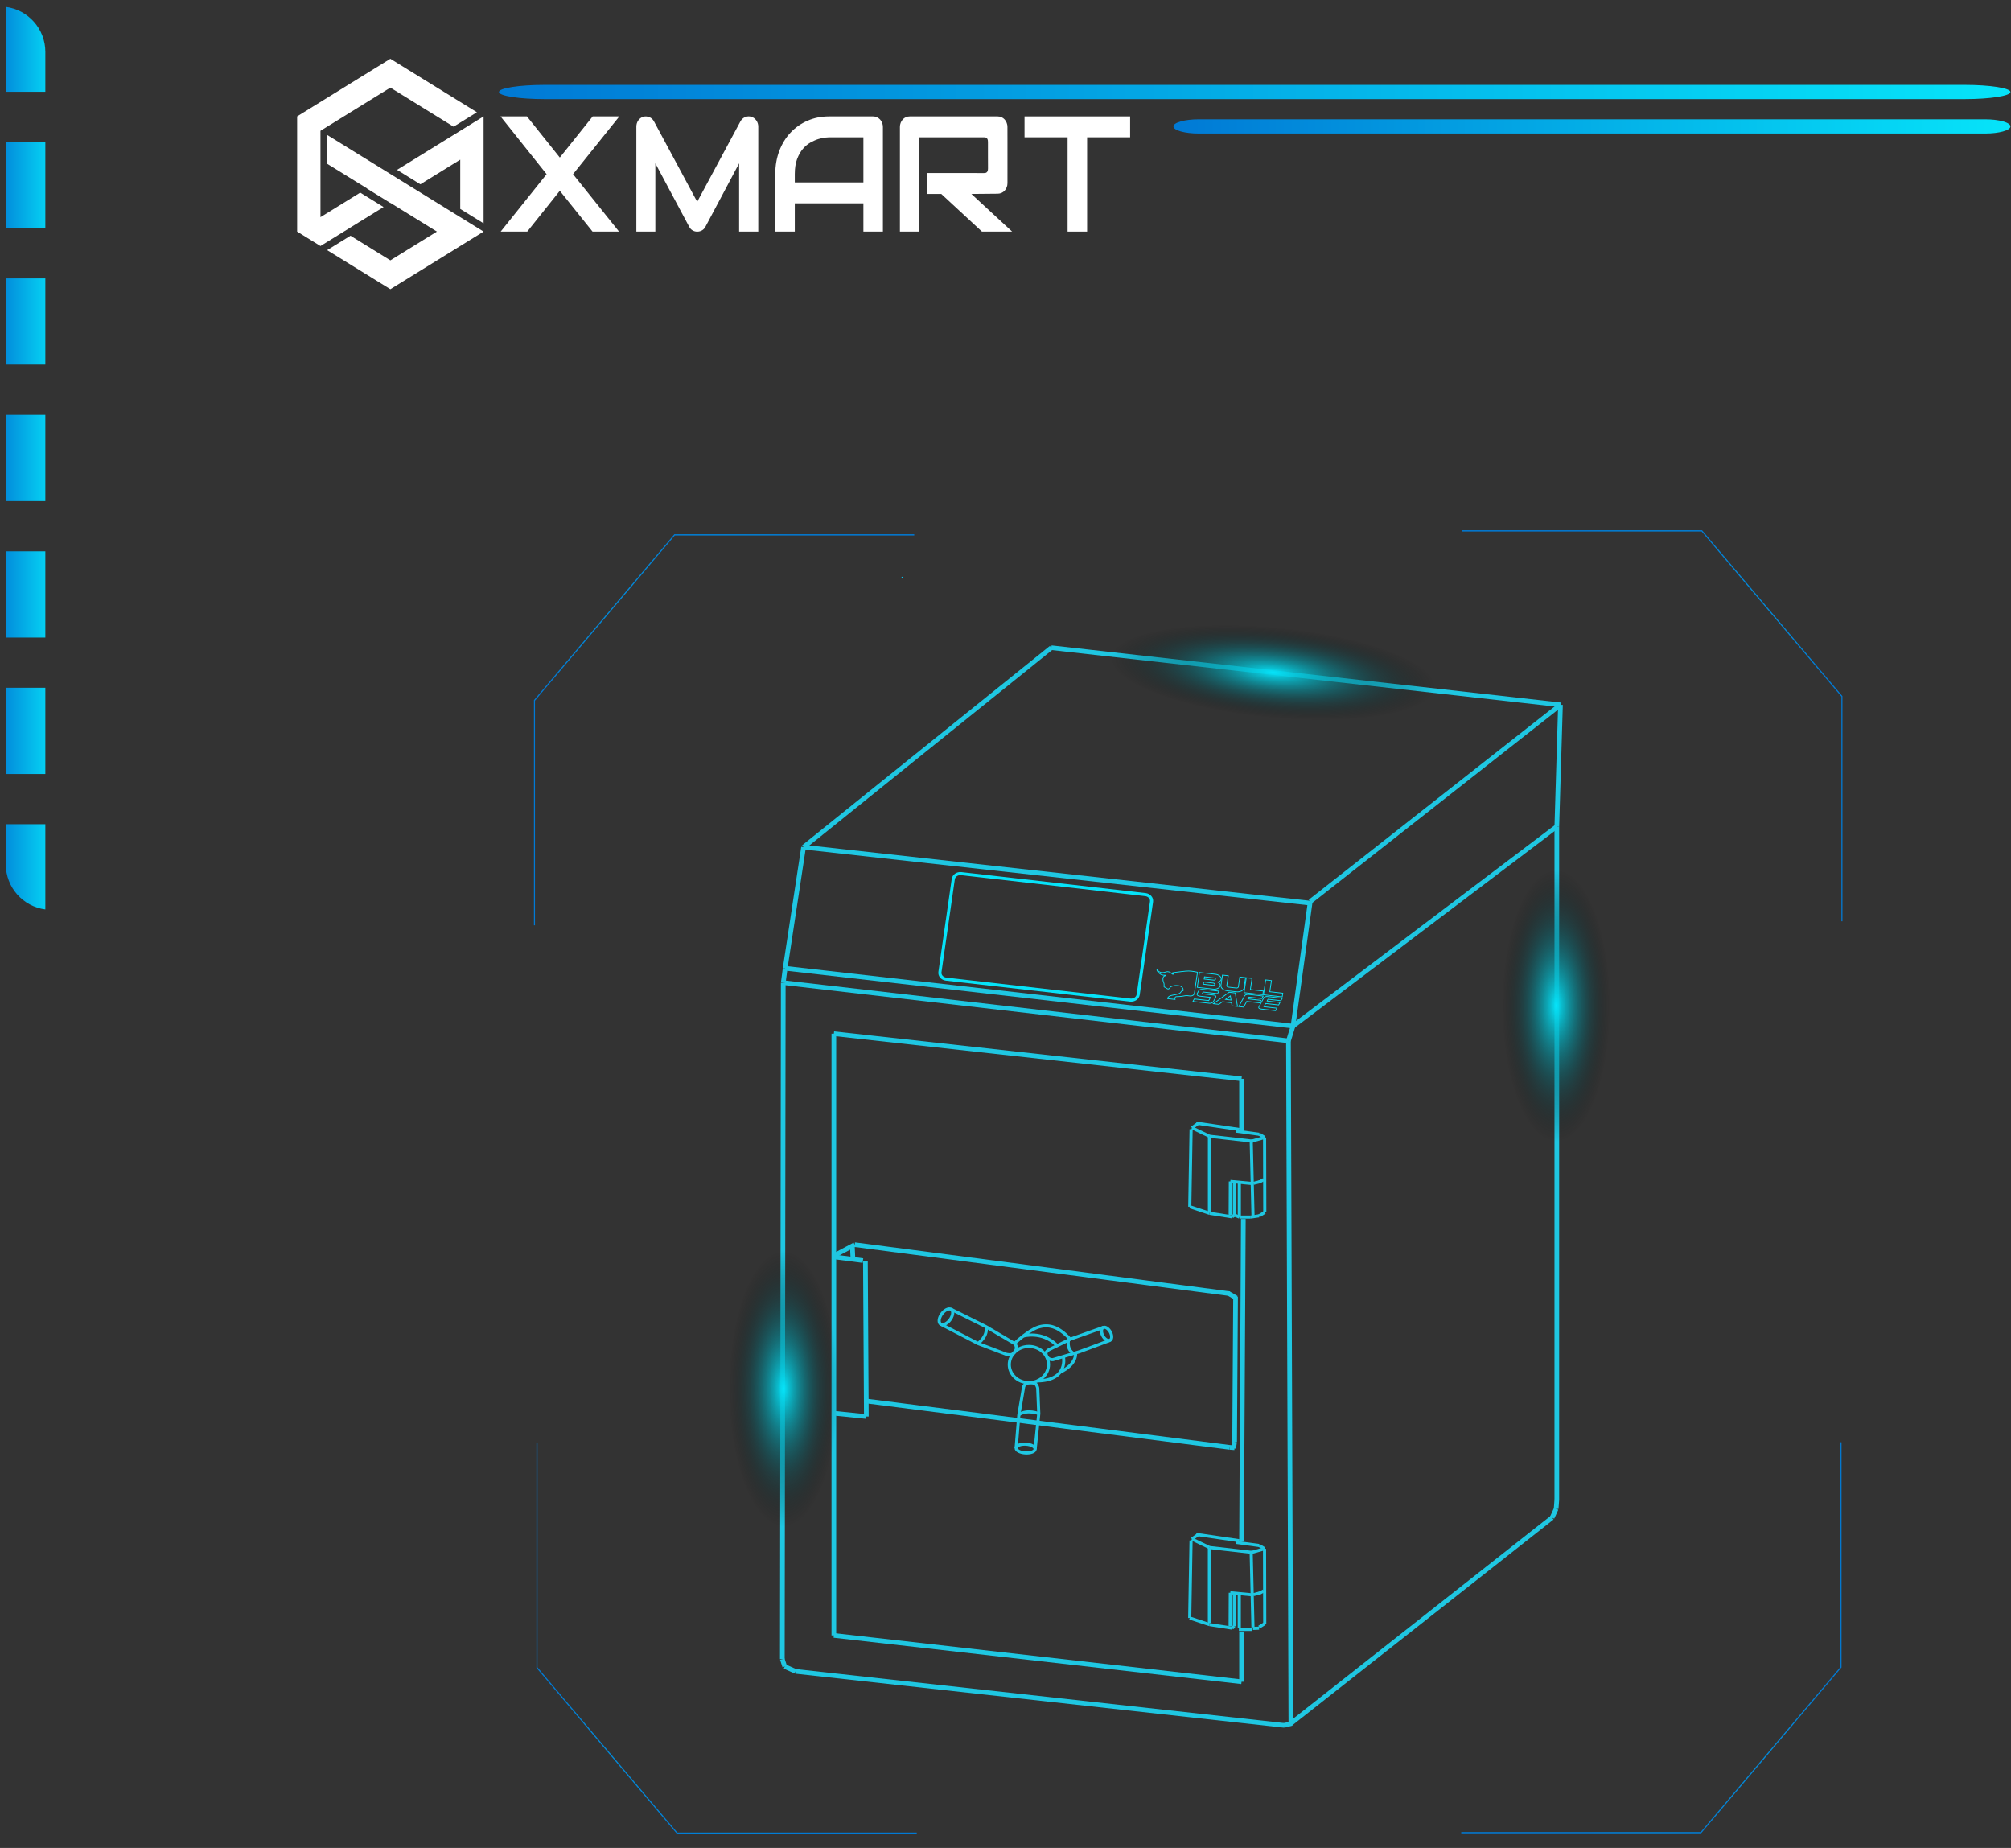 <?xml version="1.0" encoding="UTF-8" standalone="no"?>
<!-- Created with Inkscape (http://www.inkscape.org/) -->

<svg
   version="1.1"
   id="svg1049"
   width="1719.341"
   height="1579.687"
   viewBox="0 0 1719.341 1579.687"
   xmlns="http://www.w3.org/2000/svg"
   xmlns:svg="http://www.w3.org/2000/svg">
  <rect x="0" y="0" width="1719.341" height="1579.687" fill="#333333" stroke="none"/>
  <defs
     id="defs1053">
    <linearGradient
       x1="0"
       y1="0"
       x2="1"
       y2="0"
       gradientUnits="userSpaceOnUse"
       gradientTransform="matrix(-41.292,0,0,-41.292,201.437,1705.181)"
       spreadMethod="pad"
       id="linearGradient7941">
      <stop
         style="stop-opacity:1;stop-color:#06e3f9"
         offset="0"
         id="stop7933" />
      <stop
         style="stop-opacity:1;stop-color:#06e3f9"
         offset="0.007"
         id="stop7935" />
      <stop
         style="stop-opacity:1;stop-color:#017ad5"
         offset="0.995"
         id="stop7937" />
      <stop
         style="stop-opacity:1;stop-color:#017ad5"
         offset="1"
         id="stop7939" />
    </linearGradient>
    <linearGradient
       x1="0"
       y1="0"
       x2="1"
       y2="0"
       gradientUnits="userSpaceOnUse"
       gradientTransform="matrix(-41.292,0,0,-41.292,201.437,1618.113)"
       spreadMethod="pad"
       id="linearGradient7965">
      <stop
         style="stop-opacity:1;stop-color:#06e3f9"
         offset="0"
         id="stop7957" />
      <stop
         style="stop-opacity:1;stop-color:#06e3f9"
         offset="0.007"
         id="stop7959" />
      <stop
         style="stop-opacity:1;stop-color:#017ad5"
         offset="0.995"
         id="stop7961" />
      <stop
         style="stop-opacity:1;stop-color:#017ad5"
         offset="1"
         id="stop7963" />
    </linearGradient>
    <linearGradient
       x1="0"
       y1="0"
       x2="1"
       y2="0"
       gradientUnits="userSpaceOnUse"
       gradientTransform="matrix(-41.292,0,0,-41.292,201.437,1530.611)"
       spreadMethod="pad"
       id="linearGradient7989">
      <stop
         style="stop-opacity:1;stop-color:#06e3f9"
         offset="0"
         id="stop7981" />
      <stop
         style="stop-opacity:1;stop-color:#06e3f9"
         offset="0.007"
         id="stop7983" />
      <stop
         style="stop-opacity:1;stop-color:#017ad5"
         offset="0.995"
         id="stop7985" />
      <stop
         style="stop-opacity:1;stop-color:#017ad5"
         offset="1"
         id="stop7987" />
    </linearGradient>
    <linearGradient
       x1="0"
       y1="0"
       x2="1"
       y2="0"
       gradientUnits="userSpaceOnUse"
       gradientTransform="matrix(-41.292,0,0,-41.292,201.437,1443.111)"
       spreadMethod="pad"
       id="linearGradient8013">
      <stop
         style="stop-opacity:1;stop-color:#06e3f9"
         offset="0"
         id="stop8005" />
      <stop
         style="stop-opacity:1;stop-color:#06e3f9"
         offset="0.007"
         id="stop8007" />
      <stop
         style="stop-opacity:1;stop-color:#017ad5"
         offset="0.995"
         id="stop8009" />
      <stop
         style="stop-opacity:1;stop-color:#017ad5"
         offset="1"
         id="stop8011" />
    </linearGradient>
    <linearGradient
       x1="0"
       y1="0"
       x2="1"
       y2="0"
       gradientUnits="userSpaceOnUse"
       gradientTransform="matrix(-41.292,0,0,-41.292,201.437,1355.609)"
       spreadMethod="pad"
       id="linearGradient8037">
      <stop
         style="stop-opacity:1;stop-color:#06e3f9"
         offset="0"
         id="stop8029" />
      <stop
         style="stop-opacity:1;stop-color:#06e3f9"
         offset="0.007"
         id="stop8031" />
      <stop
         style="stop-opacity:1;stop-color:#017ad5"
         offset="0.995"
         id="stop8033" />
      <stop
         style="stop-opacity:1;stop-color:#017ad5"
         offset="1"
         id="stop8035" />
    </linearGradient>
    <linearGradient
       x1="0"
       y1="0"
       x2="1"
       y2="0"
       gradientUnits="userSpaceOnUse"
       gradientTransform="matrix(-41.292,0,0,-41.292,201.437,1268.108)"
       spreadMethod="pad"
       id="linearGradient8061">
      <stop
         style="stop-opacity:1;stop-color:#06e3f9"
         offset="0"
         id="stop8053" />
      <stop
         style="stop-opacity:1;stop-color:#06e3f9"
         offset="0.007"
         id="stop8055" />
      <stop
         style="stop-opacity:1;stop-color:#017ad5"
         offset="0.995"
         id="stop8057" />
      <stop
         style="stop-opacity:1;stop-color:#017ad5"
         offset="1"
         id="stop8059" />
    </linearGradient>
    <linearGradient
       x1="0"
       y1="0"
       x2="1"
       y2="0"
       gradientUnits="userSpaceOnUse"
       gradientTransform="matrix(-41.292,0,0,-41.292,201.437,1180.923)"
       spreadMethod="pad"
       id="linearGradient8085">
      <stop
         style="stop-opacity:1;stop-color:#06e3f9"
         offset="0"
         id="stop8077" />
      <stop
         style="stop-opacity:1;stop-color:#06e3f9"
         offset="0.007"
         id="stop8079" />
      <stop
         style="stop-opacity:1;stop-color:#017ad5"
         offset="0.995"
         id="stop8081" />
      <stop
         style="stop-opacity:1;stop-color:#017ad5"
         offset="1"
         id="stop8083" />
    </linearGradient>
    <linearGradient
       x1="0"
       y1="0"
       x2="1"
       y2="0"
       gradientUnits="userSpaceOnUse"
       gradientTransform="matrix(-536.844,0,0,536.844,1453.869,1655.743)"
       spreadMethod="pad"
       id="linearGradient8765">
      <stop
         style="stop-opacity:1;stop-color:#06e3f9"
         offset="0"
         id="stop8757" />
      <stop
         style="stop-opacity:1;stop-color:#06e3f9"
         offset="0.007"
         id="stop8759" />
      <stop
         style="stop-opacity:1;stop-color:#017ad5"
         offset="0.995"
         id="stop8761" />
      <stop
         style="stop-opacity:1;stop-color:#017ad5"
         offset="1"
         id="stop8763" />
    </linearGradient>
    <linearGradient
       x1="0"
       y1="0"
       x2="1"
       y2="0"
       gradientUnits="userSpaceOnUse"
       gradientTransform="matrix(-969.47,0,0,969.47,1453.869,1677.812)"
       spreadMethod="pad"
       id="linearGradient8829">
      <stop
         style="stop-opacity:1;stop-color:#06e3f9"
         offset="0"
         id="stop8821" />
      <stop
         style="stop-opacity:1;stop-color:#06e3f9"
         offset="0.007"
         id="stop8823" />
      <stop
         style="stop-opacity:1;stop-color:#017ad5"
         offset="0.995"
         id="stop8825" />
      <stop
         style="stop-opacity:1;stop-color:#017ad5"
         offset="1"
         id="stop8827" />
    </linearGradient>
    <clipPath
       clipPathUnits="userSpaceOnUse"
       id="clipPath1403-3">
      <path
         d="m 742.849,1366.876 -0.302,-0.152 0.448,-0.895 0.301,0.151 0.305,0.152 -0.445,0.896 z"
         id="path1401-8" />
    </clipPath>
    <radialGradient
       fx="0"
       fy="0"
       cx="0"
       cy="0"
       r="1"
       gradientUnits="userSpaceOnUse"
       gradientTransform="matrix(0.91,0,0,-0.91,743.073,1366.424)"
       spreadMethod="pad"
       id="radialGradient1417-0">
      <stop
         style="stop-opacity:1;stop-color:#06e3f9"
         offset="0"
         id="stop1409-0" />
      <stop
         style="stop-opacity:1;stop-color:#06e3f9"
         offset="0.007"
         id="stop1411-6" />
      <stop
         style="stop-opacity:1;stop-color:#017ad5"
         offset="0.995"
         id="stop1413-9" />
      <stop
         style="stop-opacity:1;stop-color:#017ad5"
         offset="1"
         id="stop1415-1" />
    </radialGradient>
    <clipPath
       clipPathUnits="userSpaceOnUse"
       id="clipPath7903-3">
      <path
         d="m 164.363,1736.38 c 18.146,0 32.858,-14.712 32.858,-32.857 v 0 -553.913 553.913 c 0,18.145 -14.712,32.857 -32.858,32.857 z m 0,-553.912 c 0,-18.148 14.711,-32.858 32.858,-32.858 v 0 c -18.147,0 -32.858,14.71 -32.858,32.858 z"
         id="path7901-6" />
    </clipPath>
    <radialGradient
       fx="0"
       fy="0"
       cx="0"
       cy="0"
       r="1"
       gradientUnits="userSpaceOnUse"
       gradientTransform="matrix(-208.153,0,0,-208.153,180.792,1442.995)"
       spreadMethod="pad"
       id="radialGradient7917-7">
      <stop
         style="stop-opacity:1;stop-color:#06e3f9"
         offset="0"
         id="stop7909-0" />
      <stop
         style="stop-opacity:1;stop-color:#06e3f9"
         offset="0.007"
         id="stop7911-8" />
      <stop
         style="stop-opacity:1;stop-color:#017ad5"
         offset="0.995"
         id="stop7913-6" />
      <stop
         style="stop-opacity:1;stop-color:#017ad5"
         offset="1"
         id="stop7915-9" />
    </radialGradient>
    <clipPath
       clipPathUnits="userSpaceOnUse"
       id="clipPath7927-6">
      <path
         d="m 168.11,1677.973 h 25.363 v 25.549 c 0,14.78 -11.074,27.023 -25.363,28.867 v 0 z"
         id="path7925-1" />
    </clipPath>
    <clipPath
       clipPathUnits="userSpaceOnUse"
       id="clipPath7951-9">
      <path
         d="m 168.11,1590.472 h 25.363 v 55.282 H 168.11 Z"
         id="path7949-7" />
    </clipPath>
    <clipPath
       clipPathUnits="userSpaceOnUse"
       id="clipPath7975-6">
      <path
         d="m 168.11,1502.969 h 25.363 v 55.283 H 168.11 Z"
         id="path7973-2" />
    </clipPath>
    <clipPath
       clipPathUnits="userSpaceOnUse"
       id="clipPath7999-0">
      <path
         d="m 168.11,1415.47 h 25.363 v 55.282 H 168.11 Z"
         id="path7997-7" />
    </clipPath>
    <clipPath
       clipPathUnits="userSpaceOnUse"
       id="clipPath8023-7">
      <path
         d="m 168.11,1327.968 h 25.363 v 55.282 H 168.11 Z"
         id="path8021-3" />
    </clipPath>
    <clipPath
       clipPathUnits="userSpaceOnUse"
       id="clipPath8047-1">
      <path
         d="m 168.11,1240.466 h 25.363 v 55.283 H 168.11 Z"
         id="path8045-4" />
    </clipPath>
    <clipPath
       clipPathUnits="userSpaceOnUse"
       id="clipPath8071-9">
      <path
         d="m 168.11,1208.246 v -25.778 c 0,-14.782 11.076,-27.025 25.363,-28.87 v 0 54.648 z"
         id="path8069-6" />
    </clipPath>
    <clipPath
       clipPathUnits="userSpaceOnUse"
       id="clipPath8751-6">
      <path
         d="m 933.253,1660.295 c -8.963,0 -16.229,-2.037 -16.229,-4.551 v 0 c 0,-2.517 7.266,-4.554 16.229,-4.554 v 0 h 504.386 c 8.966,0 16.23,2.037 16.23,4.554 v 0 c 0,2.514 -7.264,4.551 -16.23,4.551 v 0 z"
         id="path8749-1" />
    </clipPath>
    <clipPath
       clipPathUnits="userSpaceOnUse"
       id="clipPath8775-3">
      <path
         d="M 0,1920 H 3072 V 0 H 0 Z"
         id="path8773-4" />
    </clipPath>
    <clipPath
       clipPathUnits="userSpaceOnUse"
       id="clipPath8815-1">
      <path
         d="m 513.706,1682.364 c -16.186,0 -29.308,-2.037 -29.308,-4.552 v 0 c 0,-2.516 13.122,-4.553 29.308,-4.553 v 0 h 910.855 c 16.191,0 29.308,2.037 29.308,4.553 v 0 c 0,2.515 -13.117,4.552 -29.308,4.552 v 0 z"
         id="path8813-9" />
    </clipPath>
    <clipPath
       clipPathUnits="userSpaceOnUse"
       id="clipPath8839-1">
      <path
         d="M 508.464,811.641 V 667.24 l 90.061,-106.391 h 153.853 v 0.786 H 598.801 L 509.13,667.566 v 144.075 z"
         id="path8837-9" />
    </clipPath>
    <radialGradient
       fx="0"
       fy="0"
       cx="0"
       cy="0"
       r="1"
       gradientUnits="userSpaceOnUse"
       gradientTransform="matrix(114.481,0,0,135.241,630.421,686.245)"
       spreadMethod="pad"
       id="radialGradient8853-7">
      <stop
         style="stop-opacity:1;stop-color:#06e3f9"
         offset="0"
         id="stop8845-5" />
      <stop
         style="stop-opacity:1;stop-color:#06e3f9"
         offset="0.007"
         id="stop8847-0" />
      <stop
         style="stop-opacity:1;stop-color:#017ad5"
         offset="0.995"
         id="stop8849-0" />
      <stop
         style="stop-opacity:1;stop-color:#017ad5"
         offset="1"
         id="stop8851-9" />
    </radialGradient>
    <clipPath
       clipPathUnits="userSpaceOnUse"
       id="clipPath8893-2">
      <path
         d="M 0,1920 H 3072 V 0 H 0 Z"
         id="path8891-5" />
    </clipPath>
    <clipPath
       clipPathUnits="userSpaceOnUse"
       id="clipPath9341-2">
      <path
         d="m 1044.99,1395.8 h 233.05 V 800.027 h -233.05 z"
         id="path9339-8" />
    </clipPath>
    <clipPath
       clipPathUnits="userSpaceOnUse"
       id="clipPath9345-0">
      <path
         d="m 1044.989,1097.914 c 0,-164.519 52.169,-297.887 116.525,-297.887 v 0 c 64.205,0 116.282,132.738 116.523,296.731 v 0 2.311 c -0.241,163.993 -52.318,296.732 -116.523,296.732 v 0 c -64.356,0 -116.525,-133.368 -116.525,-297.887"
         id="path9343-9" />
    </clipPath>
    <radialGradient
       fx="0"
       fy="0"
       cx="0"
       cy="0"
       r="1"
       gradientUnits="userSpaceOnUse"
       gradientTransform="matrix(0,-297.876,116.528,0,1161.514,1097.914)"
       spreadMethod="pad"
       id="radialGradient9353-4">
      <stop
         style="stop-opacity:1;stop-color:#06e3f9"
         offset="0"
         id="stop9347-0" />
      <stop
         style="stop-color:#000000;stop-opacity:0;"
         offset="0.297"
         id="stop9349-7" />
      <stop
         style="stop-color:#000000;stop-opacity:0;"
         offset="1"
         id="stop9351-4" />
    </radialGradient>
    <clipPath
       clipPathUnits="userSpaceOnUse"
       id="clipPath9375-7">
      <path
         d="M 550.464,1147.39 H 783.513 V 551.615 H 550.464 Z"
         id="path9373-6" />
    </clipPath>
    <clipPath
       clipPathUnits="userSpaceOnUse"
       id="clipPath9379-0">
      <path
         d="m 550.464,849.502 c 0,-164.519 52.17,-297.887 116.525,-297.887 v 0 c 64.355,0 116.524,133.368 116.524,297.887 v 0 c 0,164.518 -52.169,297.886 -116.524,297.886 v 0 c -64.355,0 -116.525,-133.368 -116.525,-297.886"
         id="path9377-3" />
    </clipPath>
    <radialGradient
       fx="0"
       fy="0"
       cx="0"
       cy="0"
       r="1"
       gradientUnits="userSpaceOnUse"
       gradientTransform="matrix(0,-297.876,116.528,0,666.989,849.501)"
       spreadMethod="pad"
       id="radialGradient9387-0">
      <stop
         style="stop-opacity:1;stop-color:#06e3f9"
         offset="0"
         id="stop9381-4" />
      <stop
         style="stop-color:#000000;stop-opacity:0;"
         offset="0.301"
         id="stop9383-5" />
      <stop
         style="stop-color:#000000;stop-opacity:0;"
         offset="1"
         id="stop9385-7" />
    </radialGradient>
    <clipPath
       clipPathUnits="userSpaceOnUse"
       id="clipPath9409-4">
      <path
         d="m 590.61,1502.08 h 779.41 V 1125.8 H 590.61 Z"
         id="path9407-3" />
    </clipPath>
    <clipPath
       clipPathUnits="userSpaceOnUse"
       id="clipPath9413-1">
      <path
         d="m 873.853,1417.984 c -136.217,-0.161 -237.212,-26.57 -243.157,-68.897 v 0 c -0.174,-1.237 -0.265,-2.476 -0.275,-3.719 v 0 -0.444 c 0.419,-52.929 148.004,-109.972 336.143,-128.887 v 0 c 40.907,-4.113 80.454,-6.093 117.446,-6.146 v 0 h 3.041 c 136.071,0.197 236.941,26.599 242.881,68.896 v 0 c 0.169,1.208 0.26,2.415 0.273,3.628 v 0 0.629 c -0.584,52.904 -148.109,109.89 -336.142,128.794 v 0 c -41.013,4.123 -80.646,6.103 -117.719,6.146 v 0 z"
         id="path9411-3" />
    </clipPath>
    <radialGradient
       fx="0"
       fy="0"
       cx="0"
       cy="0"
       r="1"
       gradientUnits="userSpaceOnUse"
       gradientTransform="matrix(-349.605,35.148,-13.75,-97.904,980.314,1313.937)"
       spreadMethod="pad"
       id="radialGradient9421-4">
      <stop
         style="stop-opacity:1;stop-color:#06e3f9"
         offset="0"
         id="stop9415-6" />
      <stop
         style="stop-color:#000000;stop-opacity:0;"
         offset="0.297"
         id="stop9417-7" />
      <stop
         style="stop-color:#000000;stop-opacity:0;"
         offset="1"
         id="stop9419-4" />
    </radialGradient>
    <clipPath
       clipPathUnits="userSpaceOnUse"
       id="clipPath9443-6">
      <path
         d="m 1102.199,1396.79 v -0.787 h 153.577 l 89.671,-105.93 v -144.075 h 0.666 v 144.4 l -90.06,106.392 z"
         id="path9441-8" />
    </clipPath>
    <radialGradient
       fx="0"
       fy="0"
       cx="0"
       cy="0"
       r="1"
       gradientUnits="userSpaceOnUse"
       gradientTransform="matrix(-114.481,0,0,-135.241,1224.156,1271.394)"
       spreadMethod="pad"
       id="radialGradient9457-8">
      <stop
         style="stop-opacity:1;stop-color:#06e3f9"
         offset="0"
         id="stop9449-0" />
      <stop
         style="stop-opacity:1;stop-color:#06e3f9"
         offset="0.007"
         id="stop9451-4" />
      <stop
         style="stop-opacity:1;stop-color:#017ad5"
         offset="0.995"
         id="stop9453-5" />
      <stop
         style="stop-opacity:1;stop-color:#017ad5"
         offset="1"
         id="stop9455-6" />
    </radialGradient>
    <clipPath
       clipPathUnits="userSpaceOnUse"
       id="clipPath9467-1">
      <path
         d="m 596.912,1394.207 -90.061,-106.392 v -144.4 h 0.666 v 144.075 l 89.672,105.931 h 153.576 v 0.786 z"
         id="path9465-7" />
    </clipPath>
    <radialGradient
       fx="0"
       fy="0"
       cx="0"
       cy="0"
       r="1"
       gradientUnits="userSpaceOnUse"
       gradientTransform="matrix(114.481,0,0,-135.241,628.808,1268.811)"
       spreadMethod="pad"
       id="radialGradient9481-7">
      <stop
         style="stop-opacity:1;stop-color:#06e3f9"
         offset="0"
         id="stop9473-9" />
      <stop
         style="stop-opacity:1;stop-color:#06e3f9"
         offset="0.007"
         id="stop9475-1" />
      <stop
         style="stop-opacity:1;stop-color:#017ad5"
         offset="0.995"
         id="stop9477-5" />
      <stop
         style="stop-opacity:1;stop-color:#017ad5"
         offset="1"
         id="stop9479-5" />
    </radialGradient>
    <clipPath
       clipPathUnits="userSpaceOnUse"
       id="clipPath9491-4">
      <path
         d="M 1344.863,811.937 V 667.862 L 1255.192,561.93 h -153.577 v -0.785 h 153.854 l 90.06,106.391 v 144.401 z"
         id="path9489-4" />
    </clipPath>
    <radialGradient
       fx="0"
       fy="0"
       cx="0"
       cy="0"
       r="1"
       gradientUnits="userSpaceOnUse"
       gradientTransform="matrix(-114.481,0,0,135.241,1223.572,686.54)"
       spreadMethod="pad"
       id="radialGradient9505-3">
      <stop
         style="stop-opacity:1;stop-color:#06e3f9"
         offset="0"
         id="stop9497-0" />
      <stop
         style="stop-opacity:1;stop-color:#06e3f9"
         offset="0.007"
         id="stop9499-4" />
      <stop
         style="stop-opacity:1;stop-color:#017ad5"
         offset="0.995"
         id="stop9501-1" />
      <stop
         style="stop-opacity:1;stop-color:#017ad5"
         offset="1"
         id="stop9503-1" />
    </radialGradient>
  </defs>
  <g
     id="g1057"
     transform="matrix(1.333,0,0,-1.333,-162.432,2304.971)">
    <g
       id="g1397"
       transform="translate(-42.539,-7.652)">
      <g
         id="g1399"
         clip-path="url(#clipPath1403-3)">
        <g
           id="g1405">
          <g
             id="g1407">
            <path
               d="m 742.849,1366.876 -0.302,-0.152 0.448,-0.895 0.301,0.151 0.305,0.152 -0.445,0.896 z"
               style="fill:url(#radialGradient1417-0);stroke:none"
               id="path1419" />
          </g>
        </g>
      </g>
    </g>
    <g
       id="g7897"
       transform="translate(-42.539,-7.652)">
      <g
         id="g7899"
         clip-path="url(#clipPath7903-3)">
        <g
           id="g7905">
          <g
             id="g7907">
            <path
               d="m 164.363,1736.38 c 18.146,0 32.858,-14.712 32.858,-32.857 v 0 -553.913 553.913 c 0,18.145 -14.712,32.857 -32.858,32.857 z m 0,-553.912 c 0,-18.148 14.711,-32.858 32.858,-32.858 v 0 c -18.147,0 -32.858,14.71 -32.858,32.858 z"
               style="fill:url(#radialGradient7917-7);stroke:none"
               id="path7919" />
          </g>
        </g>
      </g>
    </g>
    <g
       id="g7921"
       transform="translate(-42.539,-7.652)">
      <g
         id="g7923"
         clip-path="url(#clipPath7927-6)">
        <g
           id="g7929">
          <g
             id="g7931">
            <path
               d="m 168.11,1677.973 h 25.363 v 25.549 c 0,14.78 -11.074,27.023 -25.363,28.867 v 0 z"
               style="fill:url(#linearGradient7941);stroke:none"
               id="path7943" />
          </g>
        </g>
      </g>
    </g>
    <g
       id="g7945"
       transform="translate(-42.539,-7.652)">
      <g
         id="g7947"
         clip-path="url(#clipPath7951-9)">
        <g
           id="g7953">
          <g
             id="g7955">
            <path
               d="m 168.11,1590.472 h 25.363 v 55.282 H 168.11 Z"
               style="fill:url(#linearGradient7965);stroke:none"
               id="path7967" />
          </g>
        </g>
      </g>
    </g>
    <g
       id="g7969"
       transform="translate(-42.539,-7.652)">
      <g
         id="g7971"
         clip-path="url(#clipPath7975-6)">
        <g
           id="g7977">
          <g
             id="g7979">
            <path
               d="m 168.11,1502.969 h 25.363 v 55.283 H 168.11 Z"
               style="fill:url(#linearGradient7989);stroke:none"
               id="path7991" />
          </g>
        </g>
      </g>
    </g>
    <g
       id="g7993"
       transform="translate(-42.539,-7.652)">
      <g
         id="g7995"
         clip-path="url(#clipPath7999-0)">
        <g
           id="g8001">
          <g
             id="g8003">
            <path
               d="m 168.11,1415.47 h 25.363 v 55.282 H 168.11 Z"
               style="fill:url(#linearGradient8013);stroke:none"
               id="path8015" />
          </g>
        </g>
      </g>
    </g>
    <g
       id="g8017"
       transform="translate(-42.539,-7.652)">
      <g
         id="g8019"
         clip-path="url(#clipPath8023-7)">
        <g
           id="g8025">
          <g
             id="g8027">
            <path
               d="m 168.11,1327.968 h 25.363 v 55.282 H 168.11 Z"
               style="fill:url(#linearGradient8037);stroke:none"
               id="path8039" />
          </g>
        </g>
      </g>
    </g>
    <g
       id="g8041"
       transform="translate(-42.539,-7.652)">
      <g
         id="g8043"
         clip-path="url(#clipPath8047-1)">
        <g
           id="g8049">
          <g
             id="g8051">
            <path
               d="m 168.11,1240.466 h 25.363 v 55.283 H 168.11 Z"
               style="fill:url(#linearGradient8061);stroke:none"
               id="path8063" />
          </g>
        </g>
      </g>
    </g>
    <g
       id="g8065"
       transform="translate(-42.539,-7.652)">
      <g
         id="g8067"
         clip-path="url(#clipPath8071-9)">
        <g
           id="g8073">
          <g
             id="g8075">
            <path
               d="m 168.11,1208.246 v -25.778 c 0,-14.782 11.076,-27.025 25.363,-28.87 v 0 54.648 z"
               style="fill:url(#linearGradient8085);stroke:none"
               id="path8087" />
          </g>
        </g>
      </g>
    </g>
    <g
       id="g8745"
       transform="translate(-42.539,-7.652)">
      <g
         id="g8747"
         clip-path="url(#clipPath8751-6)">
        <g
           id="g8753">
          <g
             id="g8755">
            <path
               d="m 933.253,1660.295 c -8.963,0 -16.229,-2.037 -16.229,-4.551 v 0 c 0,-2.517 7.266,-4.554 16.229,-4.554 v 0 h 504.386 c 8.966,0 16.23,2.037 16.23,4.554 v 0 c 0,2.514 -7.264,4.551 -16.23,4.551 v 0 z"
               style="fill:url(#linearGradient8765);stroke:none"
               id="path8767" />
          </g>
        </g>
      </g>
    </g>
    <g
       id="g8769"
       transform="translate(-42.539,-7.652)">
      <g
         id="g8771"
         clip-path="url(#clipPath8775-3)">
        <g
           id="g8777"
           transform="translate(523.452,1635.789)">
          <path
             d="m 0,0 21.087,26.373 h 17.09 L 8.475,-10.671 37.984,-47.504 H 20.994 L 0,-21.331 -20.89,-47.504 h -17.042 l 29.463,36.833 -29.56,37.044 h 16.946 z"
             style="fill:#ffffff;fill-opacity:1;fill-rule:nonzero;stroke:none"
             id="path8779" />
        </g>
        <g
           id="g8781"
           transform="translate(650.731,1588.292)">
          <path
             d="M 0,0 H -12.277 V 43.778 L -33.872,3.122 c -0.533,-1.032 -1.273,-1.815 -2.227,-2.351 -0.95,-0.536 -1.978,-0.806 -3.066,-0.806 -1.063,0 -2.055,0.27 -2.976,0.806 -0.92,0.536 -1.65,1.319 -2.176,2.351 L -66.011,43.778 V 0 h -12.183 v 67.301 c 0,1.499 0.413,2.835 1.242,4.012 0.829,1.164 1.914,1.95 3.257,2.349 0.653,0.167 1.312,0.228 1.968,0.174 0.657,-0.046 1.286,-0.198 1.897,-0.445 0.61,-0.253 1.163,-0.608 1.666,-1.056 0.499,-0.453 0.92,-0.993 1.266,-1.631 l 27.733,-51.59 27.735,51.59 c 0.718,1.274 1.708,2.175 2.978,2.705 1.264,0.538 2.581,0.624 3.954,0.253 1.311,-0.399 2.39,-1.185 3.235,-2.349 C -0.418,70.136 0,68.8 0,67.301 Z"
             style="fill:#ffffff;fill-opacity:1;fill-rule:nonzero;stroke:none"
             id="path8783" />
        </g>
        <g
           id="g8785"
           transform="translate(674.16,1619.819)">
          <path
             d="M 0,0 H 44 V 28.951 H 21.998 c -0.385,0 -1.2,-0.061 -2.435,-0.18 C 18.332,28.649 16.901,28.344 15.282,27.869 13.66,27.386 11.955,26.646 10.155,25.652 8.356,24.659 6.705,23.282 5.199,21.533 3.689,19.784 2.44,17.589 1.468,14.96 0.485,12.336 0,9.151 0,5.41 Z M 56.515,-31.533 H 44 v 18.137 H 0 V -31.533 H -12.518 V 5.41 c 0,5.387 0.866,10.351 2.596,14.886 1.733,4.528 4.141,8.426 7.222,11.694 3.083,3.26 6.722,5.803 10.929,7.624 4.205,1.82 8.791,2.729 13.769,2.729 h 28.21 c 0.864,0 1.685,-0.171 2.455,-0.517 0.764,-0.346 1.444,-0.826 2.022,-1.443 0.578,-0.612 1.026,-1.336 1.348,-2.165 0.32,-0.82 0.482,-1.696 0.482,-2.625 z"
             style="fill:#ffffff;fill-opacity:1;fill-rule:nonzero;stroke:none"
             id="path8787" />
        </g>
        <g
           id="g8789"
           transform="translate(795.435,1625.827)">
          <path
             d="M 0,0 C 0.258,0 0.542,0.015 0.843,0.056 1.149,0.084 1.438,0.199 1.711,0.387 1.984,0.582 2.208,0.868 2.383,1.265 2.561,1.657 2.648,2.23 2.648,2.992 l -0.031,8.514 v 8.446 c 0,0.761 -0.087,1.328 -0.263,1.725 -0.178,0.397 -0.4,0.685 -0.675,0.877 -0.272,0.189 -0.561,0.303 -0.866,0.33 -0.3,0.043 -0.586,0.06 -0.842,0.06 h -41.305 v -60.486 h -12.517 v 67.127 c 0,0.929 0.16,1.806 0.484,2.625 0.32,0.829 0.757,1.552 1.322,2.166 0.56,0.615 1.227,1.096 1.996,1.443 0.772,0.345 1.609,0.515 2.51,0.515 h 47.51 8.833 c 0.901,0 1.738,-0.17 2.507,-0.515 0.77,-0.347 1.438,-0.828 1.997,-1.443 0.564,-0.614 1.003,-1.337 1.322,-2.166 0.324,-0.819 0.485,-1.696 0.485,-2.625 l 0.021,-9.527 V 11.506 L 15.133,-6.473 c 0,-0.926 -0.155,-1.804 -0.482,-2.621 -0.318,-0.832 -0.758,-1.554 -1.321,-2.167 -0.56,-0.616 -1.226,-1.097 -1.998,-1.447 -0.769,-0.34 -1.606,-0.513 -2.507,-0.513 l -16.844,-0.158 26.14,-24.163 H -1.234 l -26.088,24.163 h -9.007 V 0.016 h 28.31 z"
             style="fill:#ffffff;fill-opacity:1;fill-rule:nonzero;stroke:none"
             id="path8791" />
        </g>
        <g
           id="g8793"
           transform="translate(889.24,1648.771)">
          <path
             d="M 0,0 H -27.587 V -60.486 H -40.103 V 0 H -67.732 V 13.391 H 0 Z"
             style="fill:#ffffff;fill-opacity:1;fill-rule:nonzero;stroke:none"
             id="path8795" />
        </g>
        <g
           id="g8797"
           transform="translate(474.563,1662.179)">
          <path
             d="m 0,0 -36.929,-22.813 -18.592,-11.486 14.974,-9.254 25.57,15.8 V -59.351 L 0,-68.6 v 50.099 z"
             style="fill:#ffffff;fill-opacity:1;fill-rule:nonzero;stroke:none"
             id="path8799" />
        </g>
        <g
           id="g8801"
           transform="translate(414.764,1699.123)">
          <path
             d="m 0,0 -55.52,-34.3 -4.28,-2.645 v -18.501 -0.106 -5.285 -49.994 l 14.974,-9.252 v -0.003 l 14.976,9.255 25.487,15.746 -14.974,9.251 -25.489,-15.749 v 31.494 5.286 0.105 18.504 l 4.279,2.644 L 0,-18.501 40.543,-43.55 55.519,-34.3 Z"
             style="fill:#ffffff;fill-opacity:1;fill-rule:nonzero;stroke:none"
             id="path8803" />
        </g>
        <g
           id="g8805"
           transform="translate(459.588,1597.541)">
          <path
             d="m 0,0 v 0 l -23.796,14.705 -1.778,1.096 -4.276,2.638 -14.975,9.255 -40.546,25.05 V 34.24 l 25.574,-15.795 -0.085,-0.055 14.971,-9.251 0.086,0.055 V 9.191 L -40.548,6.55 -14.974,-9.249 -44.825,-27.69 -70.397,-11.893 -85.371,-21.144 -44.825,-46.197 0,-18.501 14.975,-9.249 Z"
             style="fill:#ffffff;fill-opacity:1;fill-rule:nonzero;stroke:none"
             id="path8807" />
        </g>
      </g>
    </g>
    <g
       id="g8809"
       transform="translate(-42.539,-7.652)">
      <g
         id="g8811"
         clip-path="url(#clipPath8815-1)">
        <g
           id="g8817">
          <g
             id="g8819">
            <path
               d="m 513.706,1682.364 c -16.186,0 -29.308,-2.037 -29.308,-4.552 v 0 c 0,-2.516 13.122,-4.553 29.308,-4.553 v 0 h 910.855 c 16.191,0 29.308,2.037 29.308,4.553 v 0 c 0,2.515 -13.117,4.552 -29.308,4.552 v 0 z"
               style="fill:url(#linearGradient8829);stroke:none"
               id="path8831" />
          </g>
        </g>
      </g>
    </g>
    <g
       id="g8833"
       transform="translate(-42.539,-7.652)">
      <g
         id="g8835"
         clip-path="url(#clipPath8839-1)">
        <g
           id="g8841">
          <g
             id="g8843">
            <path
               d="M 508.464,811.641 V 667.24 l 90.061,-106.391 h 153.853 v 0.786 H 598.801 L 509.13,667.566 v 144.075 z"
               style="fill:url(#radialGradient8853-7);stroke:none"
               id="path8855" />
          </g>
        </g>
      </g>
    </g>
    <g
       id="g8887"
       transform="matrix(1.002,0,0,0.989,-43.879,-1.611)">
      <g
         id="g8889"
         clip-path="url(#clipPath8893-2)">
        <g
           id="g8895"
           transform="translate(667.91,1112.748)">
          <path
             d="M 0,0 322.246,-37.639"
             style="fill:none;stroke:#1fc7e2;stroke-width:3;stroke-linecap:butt;stroke-linejoin:miter;stroke-miterlimit:10;stroke-dasharray:none;stroke-opacity:1"
             id="path8897" />
        </g>
        <g
           id="g8899"
           transform="translate(667.982,1122.175)">
          <path
             d="M 0,0 325.087,-37.511"
             style="fill:none;stroke:#1fc7e2;stroke-width:3;stroke-linecap:butt;stroke-linejoin:miter;stroke-miterlimit:10;stroke-dasharray:none;stroke-opacity:1"
             id="path8901" />
        </g>
        <g
           id="g8903"
           transform="translate(679.769,1200.717)">
          <path
             d="M 0,0 -11.787,-78.542"
             style="fill:none;stroke:#1fc7e2;stroke-width:3;stroke-linecap:butt;stroke-linejoin:miter;stroke-miterlimit:10;stroke-dasharray:none;stroke-opacity:1"
             id="path8905" />
        </g>
        <g
           id="g8907"
           transform="translate(1003.644,1164.464)">
          <path
             d="M 0,0 -323.875,36.252"
             style="fill:none;stroke:#1fc7e2;stroke-width:3;stroke-linecap:butt;stroke-linejoin:miter;stroke-miterlimit:10;stroke-dasharray:none;stroke-opacity:1"
             id="path8909" />
        </g>
        <g
           id="g8911"
           transform="translate(993.069,1084.665)">
          <path
             d="M 0,0 11.025,80.789"
             style="fill:none;stroke:#1fc7e2;stroke-width:3;stroke-linecap:butt;stroke-linejoin:miter;stroke-miterlimit:10;stroke-dasharray:none;stroke-opacity:1"
             id="path8913" />
        </g>
        <g
           id="g8915"
           transform="translate(1004.095,1165.454)">
          <path
             d="M 0,0 160.175,127.555"
             style="fill:none;stroke:#1fc7e2;stroke-width:3;stroke-linecap:butt;stroke-linejoin:miter;stroke-miterlimit:10;stroke-dasharray:none;stroke-opacity:1"
             id="path8917" />
        </g>
        <g
           id="g8919"
           transform="translate(993.069,1084.665)">
          <path
             d="M 0,0 168.866,129.439"
             style="fill:none;stroke:#1fc7e2;stroke-width:3;stroke-linecap:butt;stroke-linejoin:miter;stroke-miterlimit:10;stroke-dasharray:none;stroke-opacity:1"
             id="path8921" />
        </g>
        <g
           id="g8923"
           transform="translate(1164.27,1293.008)">
          <path
             d="M 0,0 -2.334,-78.904"
             style="fill:none;stroke:#1fc7e2;stroke-width:3;stroke-linecap:butt;stroke-linejoin:miter;stroke-miterlimit:10;stroke-dasharray:none;stroke-opacity:1"
             id="path8925" />
        </g>
        <g
           id="g8927"
           transform="translate(838.368,1330.042)">
          <path
             d="M 0,0 325.902,-37.033"
             style="fill:none;stroke:#1fc7e2;stroke-width:3;stroke-linecap:butt;stroke-linejoin:miter;stroke-miterlimit:10;stroke-dasharray:none;stroke-opacity:1"
             id="path8929" />
        </g>
        <g
           id="g8931"
           transform="translate(679.769,1200.717)">
          <path
             d="M 0,0 158.599,129.325"
             style="fill:none;stroke:#1fc7e2;stroke-width:3;stroke-linecap:butt;stroke-linejoin:miter;stroke-miterlimit:10;stroke-dasharray:none;stroke-opacity:1"
             id="path8933" />
        </g>
        <g
           id="g8935"
           transform="translate(666.766,1112.748)">
          <path
             d="M 0,0 -0.596,-438.557"
             style="fill:none;stroke:#1fc7e2;stroke-width:3;stroke-linecap:butt;stroke-linejoin:miter;stroke-miterlimit:10;stroke-dasharray:none;stroke-opacity:1"
             id="path8937" />
        </g>
        <g
           id="g8939"
           transform="translate(990.156,1075.109)">
          <path
             d="M 0,0 1.542,-442.608"
             style="fill:none;stroke:#1fc7e2;stroke-width:3;stroke-linecap:butt;stroke-linejoin:miter;stroke-miterlimit:10;stroke-dasharray:none;stroke-opacity:1"
             id="path8941" />
        </g>
        <g
           id="g8943"
           transform="translate(1161.936,1214.104)">
          <path
             d="M 0,0 -0.005,-436.504"
             style="fill:none;stroke:#1fc7e2;stroke-width:3;stroke-linecap:butt;stroke-linejoin:miter;stroke-miterlimit:10;stroke-dasharray:none;stroke-opacity:1"
             id="path8945" />
        </g>
        <g
           id="g8947"
           transform="translate(699.155,1079.748)">
          <path
             d="M 0,0 260.967,-29.263"
             style="fill:none;stroke:#1fc7e2;stroke-width:3;stroke-linecap:butt;stroke-linejoin:miter;stroke-miterlimit:10;stroke-dasharray:none;stroke-opacity:1"
             id="path8949" />
        </g>
        <g
           id="g8951"
           transform="translate(699.155,689.585)">
          <path
             d="M 0,0 260.967,-30.042"
             style="fill:none;stroke:#1fc7e2;stroke-width:3;stroke-linecap:butt;stroke-linejoin:miter;stroke-miterlimit:10;stroke-dasharray:none;stroke-opacity:1"
             id="path8953" />
        </g>
        <g
           id="g8955"
           transform="translate(699.155,1079.748)">
          <path
             d="M 0,0 V -390.164"
             style="fill:none;stroke:#1fc7e2;stroke-width:3;stroke-linecap:butt;stroke-linejoin:miter;stroke-miterlimit:10;stroke-dasharray:none;stroke-opacity:1"
             id="path8957" />
        </g>
        <g
           id="g8959"
           transform="translate(960.122,1016.58)">
          <path
             d="M 0,0 V 33.906"
             style="fill:none;stroke:#1fc7e2;stroke-width:3;stroke-linecap:butt;stroke-linejoin:miter;stroke-miterlimit:10;stroke-dasharray:none;stroke-opacity:1"
             id="path8961" />
        </g>
        <g
           id="g8963"
           transform="translate(961.267,959.613)">
          <path
             d="M 0,0 -1.146,-209.041"
             style="fill:none;stroke:#1fc7e2;stroke-width:3;stroke-linecap:butt;stroke-linejoin:miter;stroke-miterlimit:10;stroke-dasharray:none;stroke-opacity:1"
             id="path8965" />
        </g>
        <g
           id="g8967"
           transform="translate(960.122,659.543)">
          <path
             d="M 0,0 V 32.591"
             style="fill:none;stroke:#1fc7e2;stroke-width:3;stroke-linecap:butt;stroke-linejoin:miter;stroke-miterlimit:10;stroke-dasharray:none;stroke-opacity:1"
             id="path8969" />
        </g>
        <g
           id="g8971"
           transform="translate(667.982,1122.175)">
          <path
             d="M 0,0 -1.216,-9.427"
             style="fill:none;stroke:#1fc7e2;stroke-width:3;stroke-linecap:butt;stroke-linejoin:miter;stroke-miterlimit:10;stroke-dasharray:none;stroke-opacity:1"
             id="path8973" />
        </g>
        <g
           id="g8975"
           transform="translate(1158.912,765.913)">
          <path
             d="M 0,0 -167.214,-133.412"
             style="fill:none;stroke:#1fc7e2;stroke-width:3;stroke-linecap:butt;stroke-linejoin:miter;stroke-miterlimit:10;stroke-dasharray:none;stroke-opacity:1"
             id="path8977" />
        </g>
        <g
           id="g8979"
           transform="translate(674.631,666.275)">
          <path
             d="M 0,0 312.824,-35.016"
             style="fill:none;stroke:#1fc7e2;stroke-width:3;stroke-linecap:butt;stroke-linejoin:miter;stroke-miterlimit:10;stroke-dasharray:none;stroke-opacity:1"
             id="path8981" />
        </g>
        <g
           id="g8983"
           transform="translate(992.396,632.568)">
          <path
             d="M 0,0 -5.282,-1.408"
             style="fill:none;stroke:#1fc7e2;stroke-width:3;stroke-linecap:butt;stroke-linejoin:miter;stroke-miterlimit:10;stroke-dasharray:none;stroke-opacity:1"
             id="path8985" />
        </g>
        <g
           id="g8987"
           transform="translate(928.379,1018.726)">
          <path
             d="M 0,0 11.195,-5.462"
             style="fill:none;stroke:#1fc7e2;stroke-width:2;stroke-linecap:butt;stroke-linejoin:miter;stroke-miterlimit:10;stroke-dasharray:none;stroke-opacity:1"
             id="path8989" />
        </g>
        <g
           id="g8991"
           transform="translate(939.574,964.361)">
          <path
             d="M 0,0 V 48.903"
             style="fill:none;stroke:#1fc7e2;stroke-width:2;stroke-linecap:butt;stroke-linejoin:miter;stroke-miterlimit:10;stroke-dasharray:none;stroke-opacity:1"
             id="path8993" />
        </g>
        <g
           id="g8995"
           transform="translate(926.976,967.552)">
          <path
             d="M 0,0 12.598,-4.239"
             style="fill:none;stroke:#1fc7e2;stroke-width:2;stroke-linecap:butt;stroke-linejoin:miter;stroke-miterlimit:10;stroke-dasharray:none;stroke-opacity:1"
             id="path8997" />
        </g>
        <g
           id="g8999"
           transform="translate(927.831,1017.816)">
          <path
             d="M 0,0 -0.854,-50.265"
             style="fill:none;stroke:#1fc7e2;stroke-width:2;stroke-linecap:butt;stroke-linejoin:miter;stroke-miterlimit:10;stroke-dasharray:none;stroke-opacity:1"
             id="path9001" />
        </g>
        <g
           id="g9003"
           transform="translate(939.574,1013.264)">
          <path
             d="M 0,0 27.897,-3.226"
             style="fill:none;stroke:#1fc7e2;stroke-width:2;stroke-linecap:butt;stroke-linejoin:miter;stroke-miterlimit:10;stroke-dasharray:none;stroke-opacity:1"
             id="path9005" />
        </g>
        <g
           id="g9007"
           transform="translate(939.574,963.312)">
          <path
             d="M 0,0 14.549,-2.321"
             style="fill:none;stroke:#1fc7e2;stroke-width:2;stroke-linecap:butt;stroke-linejoin:miter;stroke-miterlimit:10;stroke-dasharray:none;stroke-opacity:1"
             id="path9009" />
        </g>
        <g
           id="g9011"
           transform="translate(966.326,1009.99)">
          <path
             d="M 0,0 1.145,-48.496"
             style="fill:none;stroke:#1fc7e2;stroke-width:2;stroke-linecap:butt;stroke-linejoin:miter;stroke-miterlimit:10;stroke-dasharray:none;stroke-opacity:1"
             id="path9013" />
        </g>
        <g
           id="g9015"
           transform="translate(974.868,1012.461)">
          <path
             d="M 0,0 0.131,-48.536"
             style="fill:none;stroke:#1fc7e2;stroke-width:2;stroke-linecap:butt;stroke-linejoin:miter;stroke-miterlimit:10;stroke-dasharray:none;stroke-opacity:1"
             id="path9017" />
        </g>
        <g
           id="g9019"
           transform="translate(958.716,1017.667)">
          <path
             d="M 0,0 -27.5,4.085"
             style="fill:none;stroke:#1fc7e2;stroke-width:2;stroke-linecap:butt;stroke-linejoin:miter;stroke-miterlimit:10;stroke-dasharray:none;stroke-opacity:1"
             id="path9021" />
        </g>
        <g
           id="g9023"
           transform="translate(966.326,1009.99)">
          <path
             d="M 0,0 8.542,2.471"
             style="fill:none;stroke:#1fc7e2;stroke-width:2;stroke-linecap:butt;stroke-linejoin:miter;stroke-miterlimit:10;stroke-dasharray:none;stroke-opacity:1"
             id="path9025" />
        </g>
        <g
           id="g9027"
           transform="translate(928.379,1018.726)">
          <path
             d="M 0,0 3.944,2.861"
             style="fill:none;stroke:#1fc7e2;stroke-width:2;stroke-linecap:butt;stroke-linejoin:miter;stroke-miterlimit:10;stroke-dasharray:none;stroke-opacity:1"
             id="path9029" />
        </g>
        <g
           id="g9031"
           transform="translate(956.627,1016.598)">
          <path
             d="M 0,0 14.851,-2.048"
             style="fill:none;stroke:#1fc7e2;stroke-width:2;stroke-linecap:butt;stroke-linejoin:miter;stroke-miterlimit:10;stroke-dasharray:none;stroke-opacity:1"
             id="path9033" />
        </g>
        <g
           id="g9035"
           transform="translate(974.868,1012.461)">
          <path
             d="M 0,0 -3.391,2.089"
             style="fill:none;stroke:#1fc7e2;stroke-width:2;stroke-linecap:butt;stroke-linejoin:miter;stroke-miterlimit:10;stroke-dasharray:none;stroke-opacity:1"
             id="path9037" />
        </g>
        <g
           id="g9039"
           transform="translate(888.88,1101.551)">
          <path
             d="m 0,0 -117.884,13.602 c -2.491,0.288 -4.252,2.343 -3.933,4.591 l 8.536,60.246 c 0.318,2.249 2.596,3.838 5.087,3.55 L 9.689,68.387 c 2.492,-0.287 4.253,-2.343 3.934,-4.591 L 5.087,3.55 C 4.769,1.302 2.491,-0.288 0,0 Z"
             style="fill:none;stroke:#06e3f9;stroke-width:2;stroke-linecap:butt;stroke-linejoin:miter;stroke-miterlimit:10;stroke-dasharray:none;stroke-opacity:1"
             id="path9041" />
        </g>
        <g
           id="g9043"
           transform="translate(952.474,911.191)">
          <path
             d="M 0,0 -239.977,31.751"
             style="fill:none;stroke:#1fc7e2;stroke-width:3;stroke-linecap:butt;stroke-linejoin:miter;stroke-miterlimit:10;stroke-dasharray:none;stroke-opacity:1"
             id="path9045" />
        </g>
        <g
           id="g9047"
           transform="translate(719.893,841.588)">
          <path
             d="M 0,0 232.681,-30.06"
             style="fill:none;stroke:#1fc7e2;stroke-width:3;stroke-linecap:butt;stroke-linejoin:miter;stroke-miterlimit:10;stroke-dasharray:none;stroke-opacity:1"
             id="path9049" />
        </g>
        <g
           id="g9051"
           transform="translate(712.497,942.942)">
          <path
             d="M 0,0 -13.342,-7.18"
             style="fill:none;stroke:#1fc7e2;stroke-width:3;stroke-linecap:butt;stroke-linejoin:miter;stroke-miterlimit:10;stroke-dasharray:none;stroke-opacity:1"
             id="path9053" />
        </g>
        <g
           id="g9055"
           transform="translate(717.774,932.617)">
          <path
             d="M 0,0 -18.619,2.432"
             style="fill:none;stroke:#1fc7e2;stroke-width:3;stroke-linecap:butt;stroke-linejoin:miter;stroke-miterlimit:10;stroke-dasharray:none;stroke-opacity:1"
             id="path9057" />
        </g>
        <g
           id="g9059"
           transform="translate(699.155,833.672)">
          <path
             d="M 0,0 20.796,-2.146"
             style="fill:none;stroke:#1fc7e2;stroke-width:3;stroke-linecap:butt;stroke-linejoin:miter;stroke-miterlimit:10;stroke-dasharray:none;stroke-opacity:1"
             id="path9061" />
        </g>
        <g
           id="g9063"
           transform="translate(719.357,932.491)">
          <path
             d="M 0,0 0.595,-100.966"
             style="fill:none;stroke:#1fc7e2;stroke-width:3;stroke-linecap:butt;stroke-linejoin:miter;stroke-miterlimit:10;stroke-dasharray:none;stroke-opacity:1"
             id="path9065" />
        </g>
        <g
           id="g9067"
           transform="translate(711.032,941.166)">
          <path
             d="M 0,0 0.336,-7.333"
             style="fill:none;stroke:#1fc7e2;stroke-width:3;stroke-linecap:butt;stroke-linejoin:miter;stroke-miterlimit:10;stroke-dasharray:none;stroke-opacity:1"
             id="path9069" />
        </g>
        <g
           id="g9071"
           transform="translate(952.958,983.93)">
          <path
             d="M 0,0 -0.108,-21.687"
             style="fill:none;stroke:#1fc7e2;stroke-width:2;stroke-linecap:butt;stroke-linejoin:miter;stroke-miterlimit:10;stroke-dasharray:none;stroke-opacity:1"
             id="path9073" />
        </g>
        <g
           id="g9075"
           transform="translate(966.898,982.604)">
          <path
             d="M 0,0 -13.94,1.326"
             style="fill:none;stroke:#1fc7e2;stroke-width:2;stroke-linecap:butt;stroke-linejoin:miter;stroke-miterlimit:10;stroke-dasharray:none;stroke-opacity:1"
             id="path9077" />
        </g>
        <g
           id="g9079"
           transform="translate(974.999,963.925)">
          <path
             d="M 0,0 -3.625,-2.265"
             style="fill:none;stroke:#1fc7e2;stroke-width:2;stroke-linecap:butt;stroke-linejoin:miter;stroke-miterlimit:10;stroke-dasharray:none;stroke-opacity:1"
             id="path9081" />
        </g>
        <g
           id="g9083"
           transform="translate(965.992,960.85)">
          <path
             d="M 0,0 5.382,0.81"
             style="fill:none;stroke:#1fc7e2;stroke-width:2;stroke-linecap:butt;stroke-linejoin:miter;stroke-miterlimit:10;stroke-dasharray:none;stroke-opacity:1"
             id="path9085" />
        </g>
        <g
           id="g9087"
           transform="translate(958.705,960.85)">
          <path
             d="M 0,0 H 7.288"
             style="fill:none;stroke:#1fc7e2;stroke-width:2;stroke-linecap:butt;stroke-linejoin:miter;stroke-miterlimit:10;stroke-dasharray:none;stroke-opacity:1"
             id="path9089" />
        </g>
        <g
           id="g9091"
           transform="translate(958.705,983.267)">
          <path
             d="M 0,0 V -22.417"
             style="fill:none;stroke:#1fc7e2;stroke-width:2;stroke-linecap:butt;stroke-linejoin:miter;stroke-miterlimit:10;stroke-dasharray:none;stroke-opacity:1"
             id="path9093" />
        </g>
        <g
           id="g9095"
           transform="translate(954.123,960.991)">
          <path
             d="M 0,0 1.443,1.161"
             style="fill:none;stroke:#1fc7e2;stroke-width:2;stroke-linecap:butt;stroke-linejoin:miter;stroke-miterlimit:10;stroke-dasharray:none;stroke-opacity:1"
             id="path9097" />
        </g>
        <g
           id="g9099"
           transform="translate(958.705,960.85)">
          <path
             d="M 0,0 -3.139,1.302"
             style="fill:none;stroke:#1fc7e2;stroke-width:2;stroke-linecap:butt;stroke-linejoin:miter;stroke-miterlimit:10;stroke-dasharray:none;stroke-opacity:1"
             id="path9101" />
        </g>
        <g
           id="g9103"
           transform="translate(955.565,982.705)">
          <path
             d="M 0,0 V -20.553"
             style="fill:none;stroke:#1fc7e2;stroke-width:2;stroke-linecap:butt;stroke-linejoin:miter;stroke-miterlimit:10;stroke-dasharray:none;stroke-opacity:1"
             id="path9105" />
        </g>
        <g
           id="g9107"
           transform="translate(974.289,985.133)">
          <path
             d="M 0,0 -3.027,-1.72"
             style="fill:none;stroke:#1fc7e2;stroke-width:2;stroke-linecap:butt;stroke-linejoin:miter;stroke-miterlimit:10;stroke-dasharray:none;stroke-opacity:1"
             id="path9109" />
        </g>
        <g
           id="g9111"
           transform="translate(967.674,982.705)">
          <path
             d="M 0,0 4.221,1.068"
             style="fill:none;stroke:#1fc7e2;stroke-width:2;stroke-linecap:butt;stroke-linejoin:miter;stroke-miterlimit:10;stroke-dasharray:none;stroke-opacity:1"
             id="path9113" />
        </g>
        <g
           id="g9115"
           transform="translate(952.573,811.528)">
          <path
             d="M 0,0 3.063,-0.233"
             style="fill:none;stroke:#1fc7e2;stroke-width:3;stroke-linecap:butt;stroke-linejoin:miter;stroke-miterlimit:10;stroke-dasharray:none;stroke-opacity:1"
             id="path9117" />
        </g>
        <g
           id="g9119"
           transform="translate(956.294,909.197)">
          <path
             d="M 0,0 -0.602,-94.048"
             style="fill:none;stroke:#1fc7e2;stroke-width:3;stroke-linecap:butt;stroke-linejoin:miter;stroke-miterlimit:10;stroke-dasharray:none;stroke-opacity:1"
             id="path9121" />
        </g>
        <g
           id="g9123"
           transform="translate(951.585,911.448)">
          <path
             d="M 0,0 5.25,-3.092"
             style="fill:none;stroke:#1fc7e2;stroke-width:3;stroke-linecap:butt;stroke-linejoin:miter;stroke-miterlimit:10;stroke-dasharray:none;stroke-opacity:1"
             id="path9125" />
        </g>
        <g
           id="g9127"
           transform="translate(955.692,815.149)">
          <path
             d="M 0,0 -0.656,-4.257"
             style="fill:none;stroke:#1fc7e2;stroke-width:3;stroke-linecap:butt;stroke-linejoin:miter;stroke-miterlimit:10;stroke-dasharray:none;stroke-opacity:1"
             id="path9129" />
        </g>
        <g
           id="g9131"
           transform="translate(1161.931,777.6)">
          <path
             d="M 0,0 -0.43,-5.933"
             style="fill:none;stroke:#1fc7e2;stroke-width:3;stroke-linecap:butt;stroke-linejoin:miter;stroke-miterlimit:10;stroke-dasharray:none;stroke-opacity:1"
             id="path9133" />
        </g>
        <g
           id="g9135"
           transform="translate(1158.912,765.913)">
          <path
             d="M 0,0 2.589,5.754"
             style="fill:none;stroke:#1fc7e2;stroke-width:3;stroke-linecap:butt;stroke-linejoin:miter;stroke-miterlimit:10;stroke-dasharray:none;stroke-opacity:1"
             id="path9137" />
        </g>
        <g
           id="g9139"
           transform="translate(666.169,674.191)">
          <path
             d="M 0,0 1.542,-4.778"
             style="fill:none;stroke:#1fc7e2;stroke-width:3;stroke-linecap:butt;stroke-linejoin:miter;stroke-miterlimit:10;stroke-dasharray:none;stroke-opacity:1"
             id="path9141" />
        </g>
        <g
           id="g9143"
           transform="translate(674.631,666.275)">
          <path
             d="M 0,0 -6.92,3.138"
             style="fill:none;stroke:#1fc7e2;stroke-width:3;stroke-linecap:butt;stroke-linejoin:miter;stroke-miterlimit:10;stroke-dasharray:none;stroke-opacity:1"
             id="path9145" />
        </g>
        <g
           id="g9147"
           transform="translate(928.346,752.047)">
          <path
             d="M 0,0 11.195,-5.463"
             style="fill:none;stroke:#1fc7e2;stroke-width:2;stroke-linecap:butt;stroke-linejoin:miter;stroke-miterlimit:10;stroke-dasharray:none;stroke-opacity:1"
             id="path9149" />
        </g>
        <g
           id="g9151"
           transform="translate(939.541,697.682)">
          <path
             d="M 0,0 V 48.902"
             style="fill:none;stroke:#1fc7e2;stroke-width:2;stroke-linecap:butt;stroke-linejoin:miter;stroke-miterlimit:10;stroke-dasharray:none;stroke-opacity:1"
             id="path9153" />
        </g>
        <g
           id="g9155"
           transform="translate(926.943,700.872)">
          <path
             d="M 0,0 12.598,-4.239"
             style="fill:none;stroke:#1fc7e2;stroke-width:2;stroke-linecap:butt;stroke-linejoin:miter;stroke-miterlimit:10;stroke-dasharray:none;stroke-opacity:1"
             id="path9157" />
        </g>
        <g
           id="g9159"
           transform="translate(927.798,751.137)">
          <path
             d="M 0,0 -0.854,-50.265"
             style="fill:none;stroke:#1fc7e2;stroke-width:2;stroke-linecap:butt;stroke-linejoin:miter;stroke-miterlimit:10;stroke-dasharray:none;stroke-opacity:1"
             id="path9161" />
        </g>
        <g
           id="g9163"
           transform="translate(939.541,746.584)">
          <path
             d="M 0,0 27.897,-3.226"
             style="fill:none;stroke:#1fc7e2;stroke-width:2;stroke-linecap:butt;stroke-linejoin:miter;stroke-miterlimit:10;stroke-dasharray:none;stroke-opacity:1"
             id="path9165" />
        </g>
        <g
           id="g9167"
           transform="translate(939.541,696.633)">
          <path
             d="M 0,0 14.549,-2.321"
             style="fill:none;stroke:#1fc7e2;stroke-width:2;stroke-linecap:butt;stroke-linejoin:miter;stroke-miterlimit:10;stroke-dasharray:none;stroke-opacity:1"
             id="path9169" />
        </g>
        <g
           id="g9171"
           transform="translate(966.293,743.311)">
          <path
             d="M 0,0 1.145,-48.495"
             style="fill:none;stroke:#1fc7e2;stroke-width:2;stroke-linecap:butt;stroke-linejoin:miter;stroke-miterlimit:10;stroke-dasharray:none;stroke-opacity:1"
             id="path9173" />
        </g>
        <g
           id="g9175"
           transform="translate(974.835,745.781)">
          <path
             d="M 0,0 0.131,-48.536"
             style="fill:none;stroke:#1fc7e2;stroke-width:2;stroke-linecap:butt;stroke-linejoin:miter;stroke-miterlimit:10;stroke-dasharray:none;stroke-opacity:1"
             id="path9177" />
        </g>
        <g
           id="g9179"
           transform="translate(958.684,750.987)">
          <path
             d="M 0,0 -27.5,4.085"
             style="fill:none;stroke:#1fc7e2;stroke-width:2;stroke-linecap:butt;stroke-linejoin:miter;stroke-miterlimit:10;stroke-dasharray:none;stroke-opacity:1"
             id="path9181" />
        </g>
        <g
           id="g9183"
           transform="translate(966.293,743.311)">
          <path
             d="M 0,0 8.542,2.471"
             style="fill:none;stroke:#1fc7e2;stroke-width:2;stroke-linecap:butt;stroke-linejoin:miter;stroke-miterlimit:10;stroke-dasharray:none;stroke-opacity:1"
             id="path9185" />
        </g>
        <g
           id="g9187"
           transform="translate(928.346,752.047)">
          <path
             d="M 0,0 3.944,2.861"
             style="fill:none;stroke:#1fc7e2;stroke-width:2;stroke-linecap:butt;stroke-linejoin:miter;stroke-miterlimit:10;stroke-dasharray:none;stroke-opacity:1"
             id="path9189" />
        </g>
        <g
           id="g9191"
           transform="translate(956.594,749.918)">
          <path
             d="M 0,0 14.851,-2.048"
             style="fill:none;stroke:#1fc7e2;stroke-width:2;stroke-linecap:butt;stroke-linejoin:miter;stroke-miterlimit:10;stroke-dasharray:none;stroke-opacity:1"
             id="path9193" />
        </g>
        <g
           id="g9195"
           transform="translate(974.835,745.781)">
          <path
             d="M 0,0 -3.391,2.089"
             style="fill:none;stroke:#1fc7e2;stroke-width:2;stroke-linecap:butt;stroke-linejoin:miter;stroke-miterlimit:10;stroke-dasharray:none;stroke-opacity:1"
             id="path9197" />
        </g>
        <g
           id="g9199"
           transform="translate(952.925,717.25)">
          <path
             d="M 0,0 -0.108,-21.687"
             style="fill:none;stroke:#1fc7e2;stroke-width:2;stroke-linecap:butt;stroke-linejoin:miter;stroke-miterlimit:10;stroke-dasharray:none;stroke-opacity:1"
             id="path9201" />
        </g>
        <g
           id="g9203"
           transform="translate(966.866,715.925)">
          <path
             d="M 0,0 -13.94,1.325"
             style="fill:none;stroke:#1fc7e2;stroke-width:2;stroke-linecap:butt;stroke-linejoin:miter;stroke-miterlimit:10;stroke-dasharray:none;stroke-opacity:1"
             id="path9205" />
        </g>
        <g
           id="g9207"
           transform="translate(974.966,697.245)">
          <path
             d="M 0,0 -3.625,-2.265"
             style="fill:none;stroke:#1fc7e2;stroke-width:2;stroke-linecap:butt;stroke-linejoin:miter;stroke-miterlimit:10;stroke-dasharray:none;stroke-opacity:1"
             id="path9209" />
        </g>
        <g
           id="g9211"
           transform="translate(958.672,716.587)">
          <path
             d="M 0,0 V -22.416"
             style="fill:none;stroke:#1fc7e2;stroke-width:2;stroke-linecap:butt;stroke-linejoin:miter;stroke-miterlimit:10;stroke-dasharray:none;stroke-opacity:1"
             id="path9213" />
        </g>
        <g
           id="g9215"
           transform="translate(955.533,716.025)">
          <path
             d="M 0,0 V -20.553"
             style="fill:none;stroke:#1fc7e2;stroke-width:2;stroke-linecap:butt;stroke-linejoin:miter;stroke-miterlimit:10;stroke-dasharray:none;stroke-opacity:1"
             id="path9217" />
        </g>
        <g
           id="g9219"
           transform="translate(974.256,718.454)">
          <path
             d="M 0,0 -3.027,-1.72"
             style="fill:none;stroke:#1fc7e2;stroke-width:2;stroke-linecap:butt;stroke-linejoin:miter;stroke-miterlimit:10;stroke-dasharray:none;stroke-opacity:1"
             id="path9221" />
        </g>
        <g
           id="g9223"
           transform="translate(967.642,716.025)">
          <path
             d="M 0,0 4.221,1.068"
             style="fill:none;stroke:#1fc7e2;stroke-width:2;stroke-linecap:butt;stroke-linejoin:miter;stroke-miterlimit:10;stroke-dasharray:none;stroke-opacity:1"
             id="path9225" />
        </g>
        <g
           id="g9227"
           transform="translate(967.438,694.132)">
          <path
             d="M 0,0 3.903,0.165"
             style="fill:none;stroke:#1fc7e2;stroke-width:2;stroke-linecap:butt;stroke-linejoin:miter;stroke-miterlimit:10;stroke-dasharray:none;stroke-opacity:1"
             id="path9229" />
        </g>
        <g
           id="g9231"
           transform="translate(958.424,693.487)">
          <path
             d="M 0,0 H 8.465"
             style="fill:none;stroke:#1fc7e2;stroke-width:2;stroke-linecap:butt;stroke-linejoin:miter;stroke-miterlimit:10;stroke-dasharray:none;stroke-opacity:1"
             id="path9233" />
        </g>
        <g
           id="g9235"
           transform="translate(954.09,694.312)">
          <path
             d="M 0,0 1.443,1.161"
             style="fill:none;stroke:#1fc7e2;stroke-width:2;stroke-linecap:butt;stroke-linejoin:miter;stroke-miterlimit:10;stroke-dasharray:none;stroke-opacity:1"
             id="path9237" />
        </g>
        <g
           id="g9239"
           transform="translate(990.156,1075.109)">
          <path
             d="M 0,0 2.914,9.556"
             style="fill:none;stroke:#1fc7e2;stroke-width:3;stroke-linecap:butt;stroke-linejoin:miter;stroke-miterlimit:10;stroke-dasharray:none;stroke-opacity:1"
             id="path9241" />
        </g>
        <g
           id="g9243"
           transform="translate(836.547,865.22)">
          <path
             d="m 0,0 c 0,-6.488 -5.617,-11.749 -12.545,-11.749 -6.929,0 -12.546,5.261 -12.546,11.749 0,6.489 5.617,11.749 12.546,11.749 C -5.617,11.749 0,6.489 0,0 Z"
             style="fill:none;stroke:#1fc7e2;stroke-width:2;stroke-linecap:butt;stroke-linejoin:miter;stroke-miterlimit:10;stroke-dasharray:none;stroke-opacity:1"
             id="path9245" />
        </g>
        <g
           id="g9247"
           transform="translate(773.9,901.187)">
          <path
             d="m 0,0 22.642,-11.414 18.234,-10.893 c 0,0 3.157,-2.723 -0.615,-6.374 -1.134,-1.59 -4.655,-0.608 -4.655,-0.608 l -18.08,6.982 -23.717,12.456"
             style="fill:none;stroke:#1fc7e2;stroke-width:2;stroke-linecap:butt;stroke-linejoin:miter;stroke-miterlimit:10;stroke-dasharray:none;stroke-opacity:1"
             id="path9249" />
        </g>
        <g
           id="g9251"
           transform="translate(791.426,878.88)">
          <path
             d="M 0,0 C 0,0 6.531,4.647 5.116,10.893"
             style="fill:none;stroke:#1fc7e2;stroke-width:2;stroke-linecap:butt;stroke-linejoin:miter;stroke-miterlimit:10;stroke-dasharray:none;stroke-opacity:1"
             id="path9253" />
        </g>
        <g
           id="g9255"
           transform="translate(773.844,894.718)">
          <path
             d="M 0,0 C -1.767,-2.69 -4.514,-4.205 -6.135,-3.382 -7.756,-2.56 -7.638,0.289 -5.871,2.98 -4.104,5.672 -1.357,7.187 0.264,6.363 1.885,5.54 1.767,2.691 0,0 Z"
             style="fill:none;stroke:#1fc7e2;stroke-width:2;stroke-linecap:butt;stroke-linejoin:miter;stroke-miterlimit:10;stroke-dasharray:none;stroke-opacity:1"
             id="path9257" />
        </g>
        <g
           id="g9259"
           transform="translate(875.951,880.943)">
          <path
             d="m 0,0 -19.547,-7.396 -17.004,-5.125 c 0,0 -3.565,-0.476 -4.427,3.473 -0.624,1.429 1.828,2.967 1.828,2.967 l 14.028,6.95 20.847,7.503"
             style="fill:none;stroke:#1fc7e2;stroke-width:2;stroke-linecap:butt;stroke-linejoin:miter;stroke-miterlimit:10;stroke-dasharray:none;stroke-opacity:1"
             id="path9261" />
        </g>
        <g
           id="g9263"
           transform="translate(849.394,881.133)">
          <path
             d="M 0,0 C 0,0 -1.569,-5.62 3.141,-8.752"
             style="fill:none;stroke:#1fc7e2;stroke-width:2;stroke-linecap:butt;stroke-linejoin:miter;stroke-miterlimit:10;stroke-dasharray:none;stroke-opacity:1"
             id="path9265" />
        </g>
        <g
           id="g9267"
           transform="translate(871.182,884.142)">
          <path
             d="M 0,0 C -1.131,2.331 -0.91,4.647 0.494,5.174 1.898,5.701 3.953,4.238 5.084,1.908 6.215,-0.423 5.994,-2.739 4.59,-3.266 3.186,-3.792 1.131,-2.33 0,0 Z"
             style="fill:none;stroke:#1fc7e2;stroke-width:2;stroke-linecap:butt;stroke-linejoin:miter;stroke-miterlimit:10;stroke-dasharray:none;stroke-opacity:1"
             id="path9269" />
        </g>
        <g
           id="g9271"
           transform="translate(815.833,810.961)">
          <path
             d="m 0,0 1.76,21.786 3.075,18.248 c 0,0 1.35,3.506 6.468,2.174 2.019,-0.197 2.519,-3.257 2.519,-3.257 L 14.495,22.437 12.164,-0.591"
             style="fill:none;stroke:#1fc7e2;stroke-width:2;stroke-linecap:butt;stroke-linejoin:miter;stroke-miterlimit:10;stroke-dasharray:none;stroke-opacity:1"
             id="path9273" />
        </g>
        <g
           id="g9275"
           transform="translate(830.328,833.398)">
          <path
             d="M 0,0 C 0,0 -7.232,3 -12.734,-0.65"
             style="fill:none;stroke:#1fc7e2;stroke-width:2;stroke-linecap:butt;stroke-linejoin:miter;stroke-miterlimit:10;stroke-dasharray:none;stroke-opacity:1"
             id="path9277" />
        </g>
        <g
           id="g9279"
           transform="translate(822.163,813.595)">
          <path
             d="M 0,0 C 3.354,-0.219 5.966,-1.663 5.835,-3.225 5.703,-4.787 2.877,-5.876 -0.477,-5.658 -3.831,-5.439 -6.444,-3.996 -6.312,-2.434 -6.18,-0.871 -3.354,0.218 0,0 Z"
             style="fill:none;stroke:#1fc7e2;stroke-width:2;stroke-linecap:butt;stroke-linejoin:miter;stroke-miterlimit:10;stroke-dasharray:none;stroke-opacity:1"
             id="path9281" />
        </g>
        <g
           id="g9283"
           transform="translate(814.776,878.88)">
          <path
             d="m 0,0 c 0,0 9.047,8.603 15.104,10.581 6.041,1.975 12.61,1.107 20.551,-7.846"
             style="fill:none;stroke:#1fc7e2;stroke-width:2;stroke-linecap:butt;stroke-linejoin:miter;stroke-miterlimit:10;stroke-dasharray:none;stroke-opacity:1"
             id="path9285" />
        </g>
        <g
           id="g9287"
           transform="translate(820.416,883.712)">
          <path
             d="M 0,0 C 0,0 11.832,3.56 21.384,-5.952"
             style="fill:none;stroke:#1fc7e2;stroke-width:2;stroke-linecap:butt;stroke-linejoin:miter;stroke-miterlimit:10;stroke-dasharray:none;stroke-opacity:1"
             id="path9289" />
        </g>
        <g
           id="g9291"
           transform="translate(846.086,870.438)">
          <path
             d="M 0,0 C 0,0 3.543,-15.529 -16.679,-15.823"
             style="fill:none;stroke:#1fc7e2;stroke-width:2;stroke-linecap:butt;stroke-linejoin:miter;stroke-miterlimit:10;stroke-dasharray:none;stroke-opacity:1"
             id="path9293" />
        </g>
        <g
           id="g9295"
           transform="translate(853.852,872.778)">
          <path
             d="M 0,0 C 0,0 1.282,-7.131 -9.896,-12.543"
             style="fill:none;stroke:#1fc7e2;stroke-width:2;stroke-linecap:butt;stroke-linejoin:miter;stroke-miterlimit:10;stroke-dasharray:none;stroke-opacity:1"
             id="path9297" />
        </g>
        <g
           id="g9299"
           transform="translate(986.208,1102.778)">
          <path
             d="m 0,0 -0.863,-1.619 -8.315,0.94 -0.538,-1.165 8.243,-0.932 -0.864,-1.619 -8.314,0.94 -1.06,-2.087 8.274,-0.937 -0.864,-1.618 -8.869,1.003 c 0,0 -2.594,0.18 -1.777,1.55 0.875,1.466 3.051,5.731 3.051,5.731 0,0 0.501,1.065 2.427,0.884 C -7.552,0.854 0,0 0,0 Z"
             style="fill:none;stroke:#06e3f9;stroke-width:0.5;stroke-linecap:butt;stroke-linejoin:miter;stroke-miterlimit:10;stroke-dasharray:none;stroke-opacity:1"
             id="path9301" />
        </g>
        <g
           id="g9303"
           transform="translate(958.365,1097.344)">
          <path
             d="m 0,0 3.087,-0.349 1.979,3.7 8.217,-0.929 0.864,1.619 -8.236,0.931 0.611,1.157 8.233,-0.931 0.865,1.619 -9.261,1.047 c 0,0 -2.039,0.265 -2.785,-1.139 C 2.828,5.321 0,0 0,0 Z"
             style="fill:none;stroke:#06e3f9;stroke-width:0.5;stroke-linecap:butt;stroke-linejoin:miter;stroke-miterlimit:10;stroke-dasharray:none;stroke-opacity:1"
             id="path9305" />
        </g>
        <g
           id="g9307"
           transform="translate(929.91,1105.879)">
          <path
             d="m 0,0 2.011,13.749 c 0,0 -3.343,0.751 -5.605,0.777 -2.264,0.028 -6.654,-0.665 -8.496,-0.858 -1.842,-0.192 -2.377,-0.325 -1.792,-0.625 0.574,-0.293 0.544,-0.512 0.328,-0.638 -0.217,-0.125 -0.58,0.18 -0.58,0.18 -1.347,1.16 -1.613,1.243 -2.375,1.422 -0.367,0.127 -0.94,0.125 -1.353,0 -1.483,-0.451 -4.075,-1.282 -5.976,1.285 -0.597,0.214 1.331,-3.43 4.168,-3.472 0.455,-0.007 0.858,-0.031 1.215,-0.072 l 0.08,-0.043 c 0.367,-0.104 -0.856,-0.447 -1.022,-0.561 -0.953,-0.66 -0.866,-2.901 -0.304,-3.904 0.463,-0.825 0.363,-2.265 0.292,-2.883 -0.02,-0.184 0.169,-0.241 0.293,-0.259 0.283,-0.043 0.648,-0.249 1.163,-0.665 0.579,-0.466 0.957,-0.532 1.198,-0.554 0.297,-0.028 0.983,0.407 1.141,0.909 0.154,0.484 1.312,0.934 2.533,1.208 0.443,0.098 1.546,0.201 2.621,0.098 3.33,-0.32 3.382,-2.658 3.313,-3.239 C -7.158,1.773 -7.289,1.729 -7.346,1.728 -8.321,1.69 -8.55,1.027 -8.768,0.687 c -0.625,-0.979 -2.233,-1.331 -5.283,-1.864 -3.051,-0.534 -3.095,-2.209 -3.095,-2.209 l 4.758,-0.538 c -0.302,1.22 0.356,1.751 0.7,1.807 0.414,0.066 3.412,-0.002 5.585,0.575 1.03,0.272 2.732,-0.031 3.351,-0.122 0.149,-0.022 0.432,-0.022 0.525,-0.01 C -0.161,-1.417 0,0 0,0"
             style="fill:none;stroke:#06e3f9;stroke-width:0.5;stroke-linecap:butt;stroke-linejoin:miter;stroke-miterlimit:10;stroke-dasharray:none;stroke-opacity:1"
             id="path9309" />
        </g>
        <g
           id="g9311"
           transform="translate(961.732,1109.458)">
          <path
             d="m 0,0 c -0.122,-0.832 -0.678,-1.493 -1.667,-1.986 -1,-0.488 -2.133,-0.659 -3.396,-0.516 l -5.541,0.627 c -1.264,0.143 -2.31,0.561 -3.138,1.255 -0.816,0.697 -1.162,1.46 -1.04,2.292 l 0.971,6.643 3.701,-0.418 -0.937,-6.402 c -0.035,-0.236 0.059,-0.452 0.282,-0.645 0.241,-0.195 0.535,-0.312 0.884,-0.352 l 4.801,-0.543 c 0.349,-0.039 0.667,0.009 0.957,0.144 0.276,0.131 0.432,0.318 0.467,0.56 l 0.937,6.402 3.691,-0.417 z"
             style="fill:none;stroke:#06e3f9;stroke-width:0.5;stroke-linecap:butt;stroke-linejoin:miter;stroke-miterlimit:10;stroke-dasharray:none;stroke-opacity:1"
             id="path9313" />
        </g>
        <g
           id="g9315"
           transform="translate(965.768,1108.382)">
          <path
             d="m 0,0 1.061,7.253 -3.7,0.418 -1.414,-9.668 12.011,-1.358 0.354,2.415 z"
             style="fill:none;stroke:#06e3f9;stroke-width:0.5;stroke-linecap:butt;stroke-linejoin:miter;stroke-miterlimit:10;stroke-dasharray:none;stroke-opacity:1"
             id="path9317" />
        </g>
        <g
           id="g9319"
           transform="translate(986.163,1103.621)">
          <path
             d="m 0,0 -12.012,1.358 1.414,9.669 3.7,-0.419 -1.061,-7.253 8.312,-0.94 z"
             style="fill:none;stroke:#06e3f9;stroke-width:0.5;stroke-linecap:butt;stroke-linejoin:miter;stroke-miterlimit:10;stroke-dasharray:none;stroke-opacity:1"
             id="path9321" />
        </g>
        <g
           id="g9323"
           transform="translate(945.658,1107.364)">
          <path
             d="m 0,0 -0.865,-1.619 -9.25,1.046 -0.634,-1.155 7.285,-0.823 c 0,0 1.941,-0.086 1.364,-1.503 -0.409,-0.935 -1.624,-2.95 -1.624,-2.95 0,0 -0.697,-1.065 -2.38,-0.882 -1.682,0.183 -10.545,1.185 -10.545,1.185 l 0.864,1.619 9.234,-1.044 1.144,2.077 -6.901,0.781 c 0,0 -2.358,0.251 -1.579,1.77 0.863,1.68 1.043,1.966 1.487,2.28 0.424,0.301 0.969,0.464 2.44,0.344 C -8.388,0.999 0,0 0,0 Z"
             style="fill:none;stroke:#06e3f9;stroke-width:0.5;stroke-linecap:butt;stroke-linejoin:miter;stroke-miterlimit:10;stroke-dasharray:none;stroke-opacity:1"
             id="path9325" />
        </g>
        <g
           id="g9327"
           transform="translate(949.896,1101.979)">
          <path
             d="M 0,0 3.072,2.265 3.51,-0.396 Z m 6.18,4.207 -3.91,0.442 -10.063,-7.445 3.498,-0.396 2.308,1.701 5.802,-0.656 0.327,-1.999 3.499,-0.396 z"
             style="fill:none;stroke:#06e3f9;stroke-width:0.5;stroke-linecap:butt;stroke-linejoin:miter;stroke-miterlimit:10;stroke-dasharray:none;stroke-opacity:1"
             id="path9329" />
        </g>
        <g
           id="g9331"
           transform="translate(942.973,1111.755)">
          <path
             d="m 0,0 c 0.028,0.192 -0.055,0.371 -0.25,0.537 -0.195,0.17 -0.435,0.271 -0.721,0.303 l -6.087,0.688 -0.211,-1.444 6.087,-0.688 c 0.286,-0.033 0.547,0.012 0.784,0.133 C -0.161,-0.35 -0.028,-0.193 0,0 Z M 0.493,3.367 C 0.521,3.56 0.437,3.739 0.242,3.904 0.048,4.074 -0.192,4.175 -0.478,4.207 L -6.565,4.896 -6.776,3.452 -0.689,2.763 c 0.286,-0.032 0.547,0.012 0.784,0.133 0.237,0.122 0.369,0.279 0.398,0.471 z m 3.025,-4.18 C 3.41,-1.546 2.909,-2.139 2.012,-2.591 1.118,-3.034 0.114,-3.193 -1,-3.067 L -11.206,-1.913 -9.799,7.704 0.407,6.549 C 1.521,6.423 2.446,6.046 3.184,5.418 3.922,4.791 4.237,4.108 4.129,3.372 3.99,2.417 3.272,1.79 1.979,1.487 3.143,0.907 3.657,0.14 3.518,-0.813 Z"
             style="fill:none;stroke:#06e3f9;stroke-width:0.5;stroke-linecap:butt;stroke-linejoin:miter;stroke-miterlimit:10;stroke-dasharray:none;stroke-opacity:1"
             id="path9333" />
        </g>
        <g
           id="g9335">
          <g
             id="g9337" />
          <g
             id="g9367">
            <g
               clip-path="url(#clipPath9341-2)"
               id="g9365">
              <g
                 id="g9363">
                <g
                   clip-path="url(#clipPath9345-0)"
                   id="g9361">
                  <g
                     id="g9359">
                    <g
                       id="g9357">
                      <path
                         d="m 1044.989,1097.914 c 0,-164.519 52.169,-297.887 116.525,-297.887 v 0 c 64.205,0 116.282,132.738 116.523,296.731 v 0 2.311 c -0.241,163.993 -52.318,296.732 -116.523,296.732 v 0 c -64.356,0 -116.525,-133.368 -116.525,-297.887"
                         style="fill:url(#radialGradient9353-4);stroke:none"
                         id="path9355" />
                    </g>
                  </g>
                </g>
              </g>
            </g>
          </g>
        </g>
        <g
           id="g9369">
          <g
             id="g9371" />
          <g
             id="g9401">
            <g
               clip-path="url(#clipPath9375-7)"
               id="g9399">
              <g
                 id="g9397">
                <g
                   clip-path="url(#clipPath9379-0)"
                   id="g9395">
                  <g
                     id="g9393">
                    <g
                       id="g9391">
                      <path
                         d="m 550.464,849.502 c 0,-164.519 52.17,-297.887 116.525,-297.887 v 0 c 64.355,0 116.524,133.368 116.524,297.887 v 0 c 0,164.518 -52.169,297.886 -116.524,297.886 v 0 c -64.355,0 -116.525,-133.368 -116.525,-297.886"
                         style="fill:url(#radialGradient9387-0);stroke:none"
                         id="path9389" />
                    </g>
                  </g>
                </g>
              </g>
            </g>
          </g>
        </g>
        <g
           id="g9403">
          <g
             id="g9405" />
          <g
             id="g9435">
            <g
               clip-path="url(#clipPath9409-4)"
               id="g9433">
              <g
                 id="g9431">
                <g
                   clip-path="url(#clipPath9413-1)"
                   id="g9429">
                  <g
                     id="g9427">
                    <g
                       id="g9425">
                      <path
                         d="m 873.853,1417.984 c -136.217,-0.161 -237.212,-26.57 -243.157,-68.897 v 0 c -0.174,-1.237 -0.265,-2.476 -0.275,-3.719 v 0 -0.444 c 0.419,-52.929 148.004,-109.972 336.143,-128.887 v 0 c 40.907,-4.113 80.454,-6.093 117.446,-6.146 v 0 h 3.041 c 136.071,0.197 236.941,26.599 242.881,68.896 v 0 c 0.169,1.208 0.26,2.415 0.273,3.628 v 0 0.629 c -0.584,52.904 -148.109,109.89 -336.142,128.794 v 0 c -41.013,4.123 -80.646,6.103 -117.719,6.146 v 0 z"
                         style="fill:url(#radialGradient9421-4);stroke:none"
                         id="path9423" />
                    </g>
                  </g>
                </g>
              </g>
            </g>
          </g>
        </g>
      </g>
    </g>
    <g
       id="g9437"
       transform="translate(-42.539,-7.652)">
      <g
         id="g9439"
         clip-path="url(#clipPath9443-6)">
        <g
           id="g9445">
          <g
             id="g9447">
            <path
               d="m 1102.199,1396.79 v -0.787 h 153.577 l 89.671,-105.93 v -144.075 h 0.666 v 144.4 l -90.06,106.392 z"
               style="fill:url(#radialGradient9457-8);stroke:none"
               id="path9459" />
          </g>
        </g>
      </g>
    </g>
    <g
       id="g9461"
       transform="translate(-42.539,-7.652)">
      <g
         id="g9463"
         clip-path="url(#clipPath9467-1)">
        <g
           id="g9469">
          <g
             id="g9471">
            <path
               d="m 596.912,1394.207 -90.061,-106.392 v -144.4 h 0.666 v 144.075 l 89.672,105.931 h 153.576 v 0.786 z"
               style="fill:url(#radialGradient9481-7);stroke:none"
               id="path9483" />
          </g>
        </g>
      </g>
    </g>
    <g
       id="g9485"
       transform="translate(-42.539,-7.652)">
      <g
         id="g9487"
         clip-path="url(#clipPath9491-4)">
        <g
           id="g9493">
          <g
             id="g9495">
            <path
               d="M 1344.863,811.937 V 667.862 L 1255.192,561.93 h -153.577 v -0.785 h 153.854 l 90.06,106.391 v 144.401 z"
               style="fill:url(#radialGradient9505-3);stroke:none"
               id="path9507" />
          </g>
        </g>
      </g>
    </g>
  </g>
</svg>
